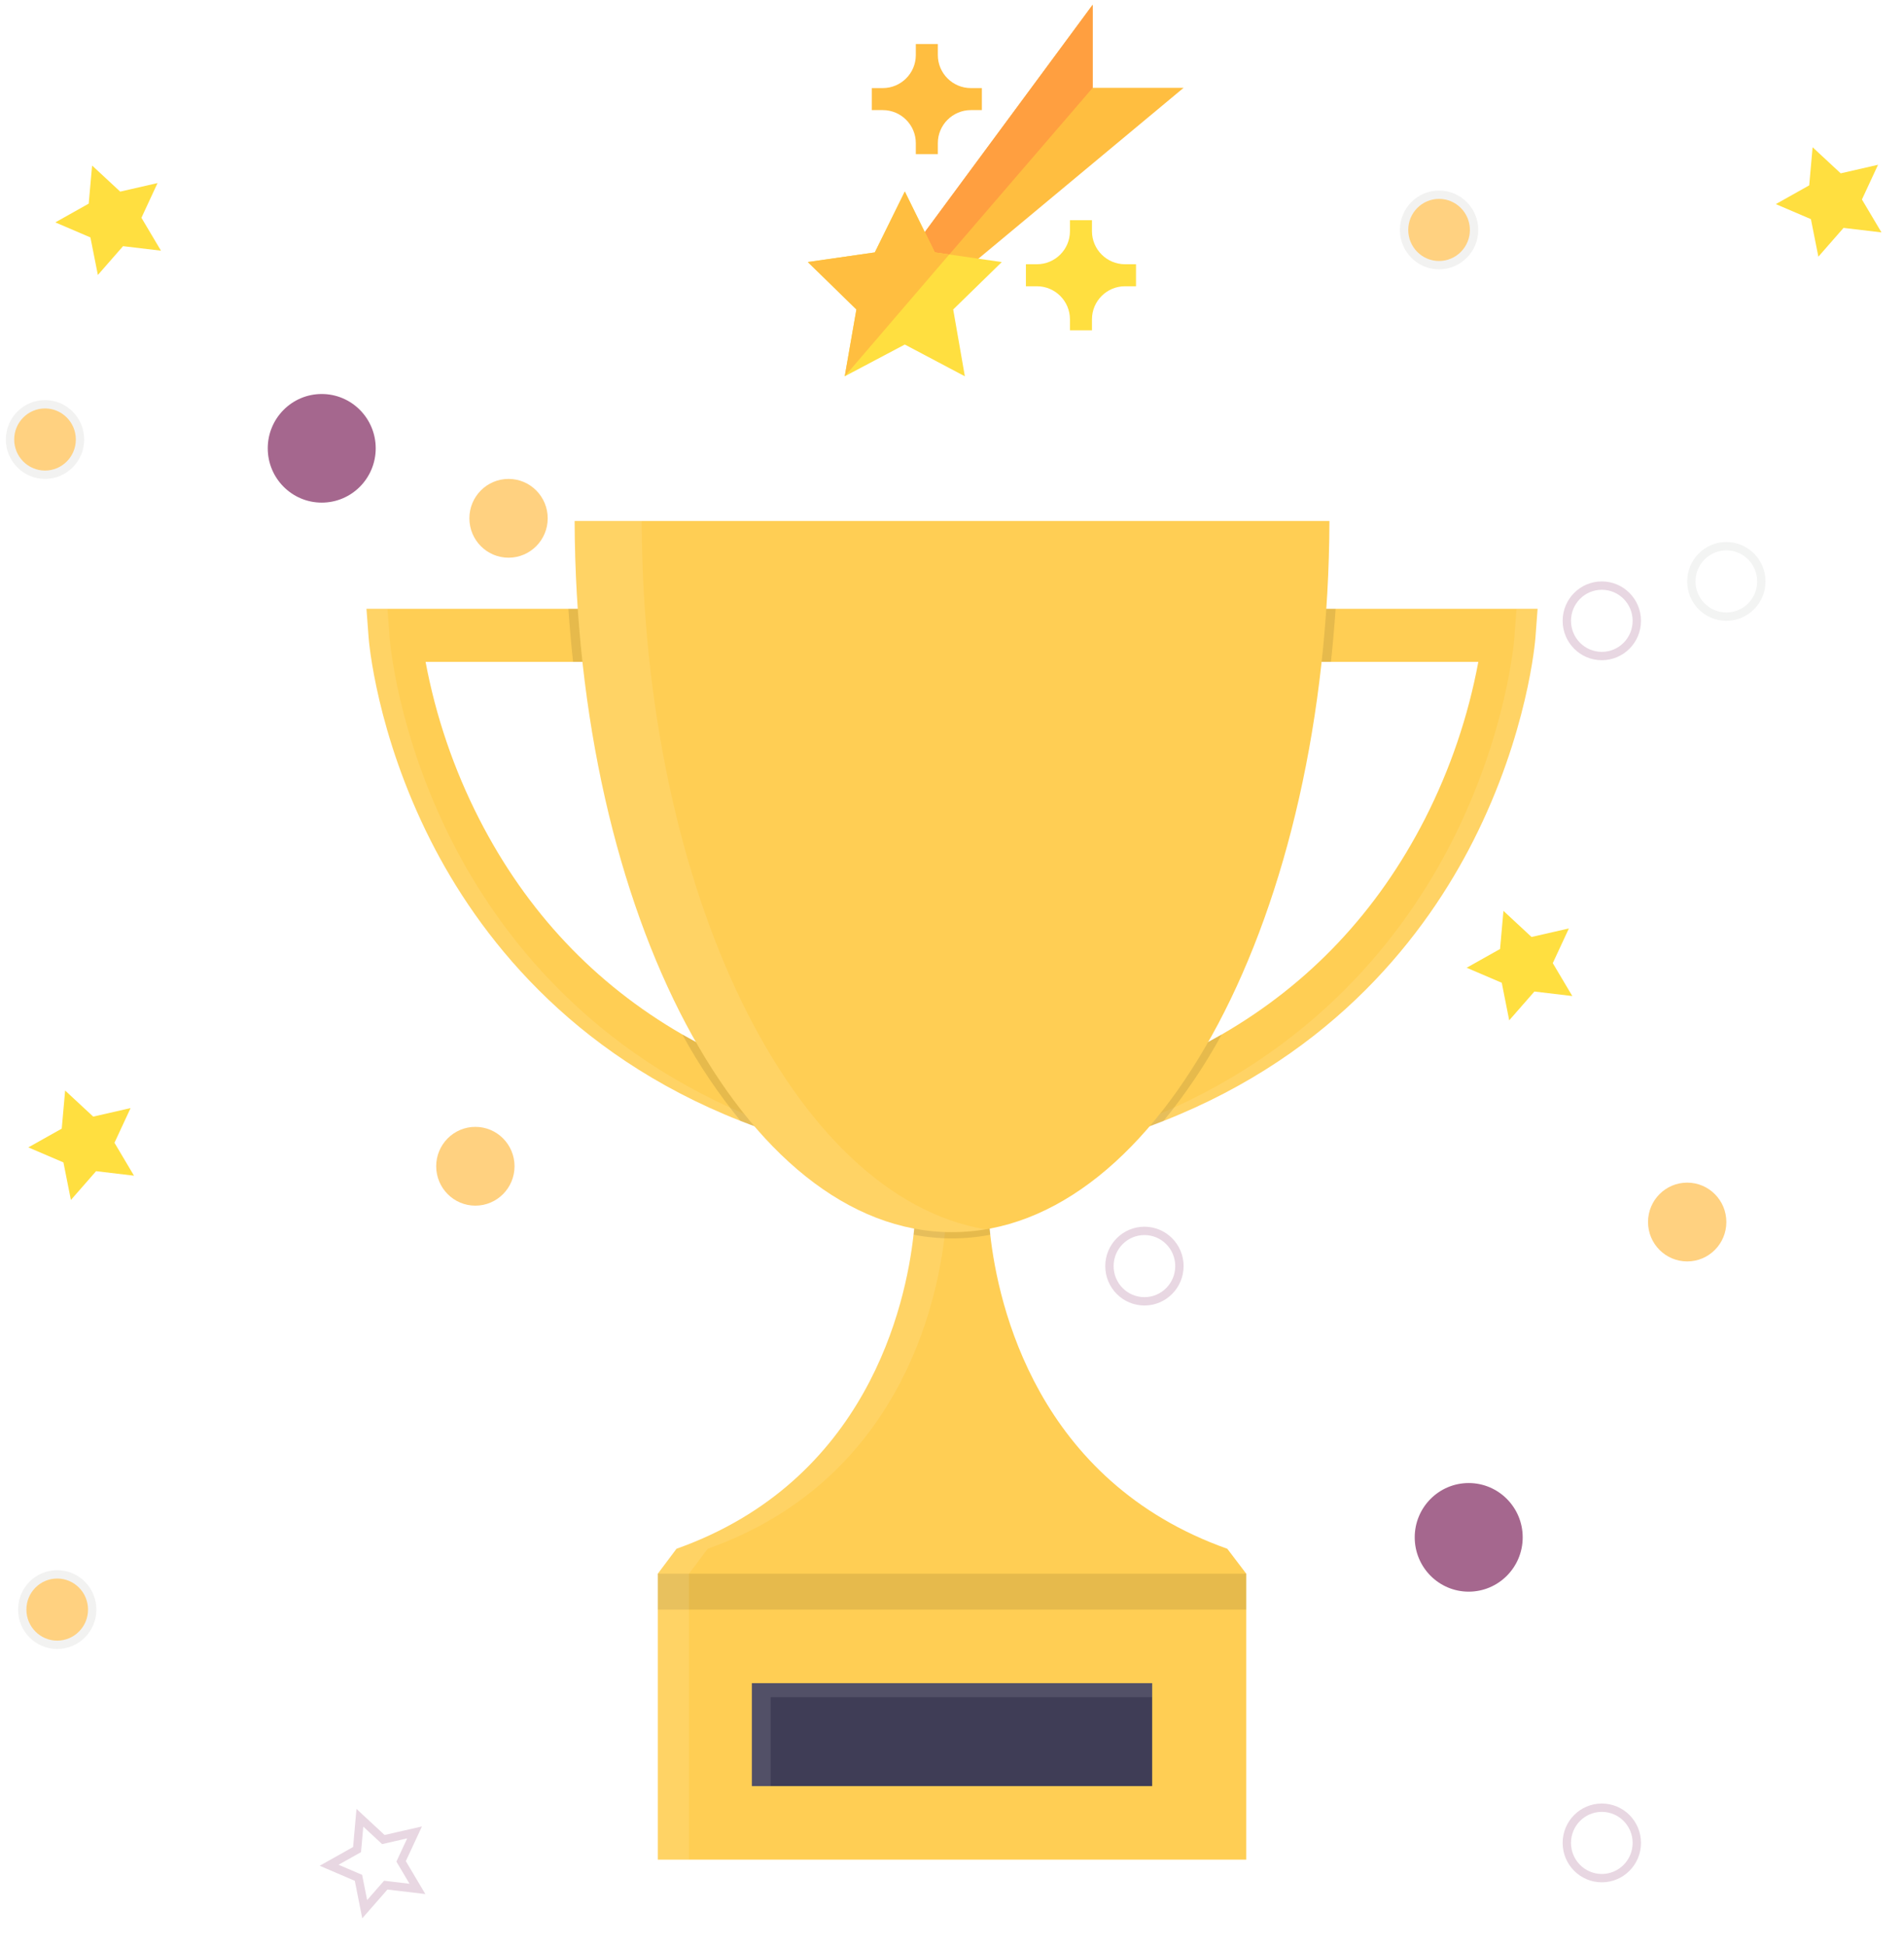 <svg width="228" height="233" viewBox="0 0 228 233" fill="none" xmlns="http://www.w3.org/2000/svg">
<path d="M184.123 72.902L183.869 76.312C183.832 76.775 182.947 87.801 176.418 100.686C170.816 111.738 159.913 126.132 139.33 134.222C137.724 134.857 136.057 135.45 134.329 136L132.402 129.95C137.24 128.427 141.901 126.388 146.303 123.869C156.795 117.811 164.952 109.165 170.64 98.038C173.658 92.114 175.809 85.787 177.027 79.252H153.609V72.902H184.123Z" fill="#FFCE54"/>
<path opacity="0.1" d="M136.809 134.226C157.388 126.136 168.294 111.745 173.893 100.694C180.422 87.808 181.311 76.79 181.344 76.319L181.598 72.909H184.213L183.959 76.319C183.925 76.783 183.036 87.808 176.508 100.694C170.905 111.745 160.003 126.136 139.423 134.226C137.817 134.861 136.149 135.455 134.419 136.007L134.165 135.212C135.066 134.891 135.947 134.562 136.809 134.226Z" fill="white"/>
<path d="M95.606 129.95L93.678 136C91.948 135.447 90.28 134.854 88.674 134.219C68.094 126.129 57.188 111.738 51.59 100.686C45.061 87.801 44.172 76.783 44.138 76.312L43.884 72.902H74.384V79.252H50.962C52.186 85.788 54.343 92.115 57.367 98.038C63.056 109.165 71.209 117.811 81.701 123.865C86.103 126.387 90.766 128.427 95.606 129.95V129.95Z" fill="#FFCE54"/>
<path opacity="0.1" d="M91.191 134.226C70.611 126.136 59.705 111.745 54.107 100.694C47.578 87.808 46.689 76.79 46.656 76.319L46.402 72.909H43.787L44.041 76.319C44.075 76.783 44.964 87.808 51.492 100.694C57.095 111.745 67.997 126.136 88.576 134.226C90.183 134.861 91.851 135.455 93.581 136.007L93.835 135.212C92.936 134.891 92.055 134.562 91.191 134.226Z" fill="white"/>
<path d="M149.237 188.438V222.677H78.77V188.438L81.011 185.451C103.846 177.346 108.474 156.21 109.397 147.847C109.534 146.692 109.612 145.53 109.632 144.366H118.345C118.365 145.53 118.443 146.692 118.581 147.847C119.518 156.21 124.146 177.353 146.966 185.451L149.237 188.438Z" fill="#FFCE54"/>
<path opacity="0.1" d="M149.237 188.438H78.77V192.734H149.237V188.438Z" fill="black"/>
<path opacity="0.1" d="M84.746 185.451C107.581 177.346 112.209 156.21 113.131 147.847C113.269 146.692 113.347 145.53 113.367 144.366H109.632C109.612 145.53 109.534 146.692 109.397 147.847C108.459 156.21 103.831 177.353 81.011 185.451L78.77 188.438V222.677H82.505V188.438L84.746 185.451Z" fill="white"/>
<path opacity="0.1" d="M68.064 72.902H74.384V79.252H68.625C68.398 77.16 68.211 75.043 68.064 72.902Z" fill="black"/>
<path opacity="0.1" d="M95.607 129.949L93.68 136C91.95 135.447 90.281 134.853 88.675 134.218C86.033 130.992 83.699 127.526 81.702 123.865C86.105 126.387 90.767 128.427 95.607 129.949Z" fill="black"/>
<path opacity="0.1" d="M132.398 129.95C137.237 128.427 141.897 126.389 146.3 123.869C144.302 127.531 141.968 130.998 139.327 134.226C137.721 134.861 136.054 135.454 134.326 136.004L132.398 129.95Z" fill="black"/>
<path opacity="0.1" d="M159.937 72.902C159.79 75.043 159.603 77.16 159.377 79.252H153.621V72.902H159.937Z" fill="black"/>
<path opacity="0.1" d="M118.592 147.847C115.559 148.435 112.441 148.435 109.408 147.847C109.545 146.692 109.624 145.53 109.644 144.366H118.357C118.377 145.53 118.455 146.692 118.592 147.847V147.847Z" fill="black"/>
<path d="M68.812 62.384C68.973 109.467 89.142 147.541 114.005 147.541C138.869 147.541 159.034 109.467 159.198 62.384H68.812Z" fill="#FFCE54"/>
<path opacity="0.1" d="M76.843 62.384H68.812C68.973 109.467 89.142 147.541 114.005 147.541C115.351 147.539 116.694 147.425 118.02 147.201C95.035 143.362 76.996 106.905 76.843 62.384Z" fill="white"/>
<path d="M137.968 201.544H90.037V213.869H137.968V201.544Z" fill="#3F3D56"/>
<path opacity="0.1" d="M92.278 203.225H137.968V201.544H90.037V213.869H92.278V203.225Z" fill="white"/>
<path d="M11.03 19.821L14.392 22.944L18.866 21.92L16.937 26.076L19.276 30.017L14.735 29.477L11.72 32.924L10.826 28.428L6.623 26.629L10.622 24.384L11.03 19.821Z" fill="#FFDF40"/>
<path d="M7.8 130.582L11.163 133.705L15.637 132.682L13.708 136.837L16.047 140.778L11.506 140.238L8.49 143.685L7.596 139.189L3.394 137.39L7.393 135.145L7.8 130.582Z" fill="#FFDF40"/>
<path d="M180.035 109.071L183.398 112.194L187.872 111.171L185.943 115.327L188.282 119.268L183.741 118.727L180.725 122.175L179.832 117.678L175.629 115.88L179.628 113.635L180.035 109.071Z" fill="#FFDF40"/>
<g filter="url(#filter0_d)">
<path d="M42.78 220.208L43.096 216.661L45.712 219.09L45.906 219.27L46.163 219.211L49.643 218.415L48.143 221.645L48.032 221.884L48.167 222.111L49.989 225.181L46.454 224.76L46.192 224.729L46.019 224.927L43.672 227.61L42.976 224.11L42.924 223.851L42.682 223.748L39.412 222.348L42.527 220.6L42.757 220.471L42.78 220.208Z" stroke="#E8D7E2"/>
</g>
<path d="M217.056 17.631L220.419 20.755L224.892 19.731L222.963 23.887L225.303 27.828L220.762 27.288L217.746 30.735L216.852 26.239L212.65 24.44L216.649 22.195L217.056 17.631Z" fill="#FFDF40"/>
<g clip-path="url(#clip0)">
<path d="M114.44 33.24L141.733 10.518H130.843V0.572L108.969 30.192L110.196 32.639L114.44 33.24Z" fill="#FFBE40"/>
<path d="M130.843 10.518L111.635 32.843L110.196 32.639L108.969 30.192L130.843 0.572V10.518Z" fill="#FF9F40"/>
<path d="M101.155 45.059L108.348 41.254L115.541 45.059L114.144 37.056L119.96 31.38L111.934 30.221L108.351 22.933L104.756 30.224L96.733 31.376L102.552 37.056L101.155 45.059Z" fill="#FFDF40"/>
<path d="M124.169 31.641C126.35 31.641 128.124 29.867 128.124 27.686V26.368H130.761V27.686C130.761 29.867 132.535 31.641 134.716 31.641H136.034V34.278H134.716C132.535 34.278 130.761 36.052 130.761 38.233V39.551H128.124V38.233C128.124 36.052 126.35 34.278 124.169 34.278H122.851V31.641H124.169Z" fill="#FFDF40"/>
<path d="M105.712 10.548C107.893 10.548 109.667 8.773 109.667 6.593V5.274H112.304V6.593C112.304 8.773 114.078 10.548 116.259 10.548H117.577V13.184H116.259C114.078 13.184 112.304 14.959 112.304 17.139V18.458H109.667V17.139C109.667 14.959 107.893 13.184 105.712 13.184H104.394V10.548H105.712Z" fill="#FFBE40"/>
<path d="M96.733 31.376L104.756 30.224L108.351 22.933L111.934 30.221L113.669 30.472L101.155 45.059L102.552 37.056L96.733 31.376Z" fill="#FFBE40"/>
</g>
<path d="M38.527 60.184C42.097 60.184 44.991 57.273 44.991 53.682C44.991 50.091 42.097 47.179 38.527 47.179C34.957 47.179 32.063 50.091 32.063 53.682C32.063 57.273 34.957 60.184 38.527 60.184Z" fill="#A5678E"/>
<path d="M175.874 190.586C179.444 190.586 182.339 187.675 182.339 184.083C182.339 180.492 179.444 177.581 175.874 177.581C172.304 177.581 169.41 180.492 169.41 184.083C169.41 187.675 172.304 190.586 175.874 190.586Z" fill="#A5678E"/>
<path d="M176.515 27.534C176.515 29.866 174.637 31.751 172.325 31.751C170.014 31.751 168.135 29.866 168.135 27.534C168.135 25.201 170.014 23.316 172.325 23.316C174.637 23.316 176.515 25.201 176.515 27.534Z" fill="#FFD180" stroke="#F2F2F1"/>
<path d="M210.917 69.62C210.917 71.952 209.039 73.838 206.727 73.838C204.416 73.838 202.537 71.952 202.537 69.62C202.537 67.288 204.416 65.402 206.727 65.402C209.039 65.402 210.917 67.288 210.917 69.62Z" stroke="#F3F4F3"/>
<path d="M196.004 74.338C196.004 76.67 194.125 78.555 191.814 78.555C189.502 78.555 187.624 76.67 187.624 74.338C187.624 72.005 189.502 70.12 191.814 70.12C194.125 70.12 196.004 72.005 196.004 74.338Z" stroke="#E8D7E2"/>
<g filter="url(#filter1_d)">
<path d="M196.004 219.673C196.004 222.005 194.125 223.89 191.814 223.89C189.502 223.89 187.624 222.005 187.624 219.673C187.624 217.34 189.502 215.455 191.814 215.455C194.125 215.455 196.004 217.34 196.004 219.673Z" stroke="#E8D7E2"/>
</g>
<path d="M11.041 192.733C11.041 195.066 9.163 196.951 6.851 196.951C4.54 196.951 2.661 195.066 2.661 192.733C2.661 190.401 4.54 188.516 6.851 188.516C9.163 188.516 11.041 190.401 11.041 192.733Z" fill="#FFD180" stroke="#F2F2F1"/>
<path d="M141.233 151.604C141.233 153.937 139.354 155.822 137.043 155.822C134.732 155.822 132.853 153.937 132.853 151.604C132.853 149.272 134.732 147.387 137.043 147.387C139.354 147.387 141.233 149.272 141.233 151.604Z" stroke="#E8D7E2"/>
<path d="M56.923 144.366C59.514 144.366 61.614 142.254 61.614 139.648C61.614 137.043 59.514 134.931 56.923 134.931C54.333 134.931 52.233 137.043 52.233 139.648C52.233 142.254 54.333 144.366 56.923 144.366Z" fill="#FFD180"/>
<path d="M202.038 151.045C204.628 151.045 206.728 148.933 206.728 146.327C206.728 143.721 204.628 141.609 202.038 141.609C199.447 141.609 197.348 143.721 197.348 146.327C197.348 148.933 199.447 151.045 202.038 151.045Z" fill="#FFD180"/>
<path d="M60.897 66.78C63.487 66.78 65.587 64.668 65.587 62.063C65.587 59.457 63.487 57.345 60.897 57.345C58.307 57.345 56.207 59.457 56.207 62.063C56.207 64.668 58.307 66.78 60.897 66.78Z" fill="#FFD180"/>
<path d="M9.581 52.627C9.581 54.959 7.702 56.845 5.391 56.845C3.079 56.845 1.201 54.959 1.201 52.627C1.201 50.295 3.079 48.409 5.391 48.409C7.702 48.409 9.581 50.295 9.581 52.627Z" fill="#FFD180" stroke="#F2F2F1"/>
<defs>
<filter id="filter0_d" x="36.05" y="214.955" width="17.882" height="17.443" filterUnits="userSpaceOnUse" color-interpolation-filters="sRGB">
<feFlood flood-opacity="0" result="BackgroundImageFix"/>
<feColorMatrix in="SourceAlpha" type="matrix" values="0 0 0 0 0 0 0 0 0 0 0 0 0 0 0 0 0 0 127 0"/>
<feOffset dy="1"/>
<feGaussianBlur stdDeviation="0.5"/>
<feColorMatrix type="matrix" values="0 0 0 0 0 0 0 0 0 0 0 0 0 0 0 0 0 0 0.1 0"/>
<feBlend mode="normal" in2="BackgroundImageFix" result="effect1_dropShadow"/>
<feBlend mode="normal" in="SourceGraphic" in2="effect1_dropShadow" result="shape"/>
</filter>
<filter id="filter1_d" x="186.124" y="214.955" width="11.38" height="11.436" filterUnits="userSpaceOnUse" color-interpolation-filters="sRGB">
<feFlood flood-opacity="0" result="BackgroundImageFix"/>
<feColorMatrix in="SourceAlpha" type="matrix" values="0 0 0 0 0 0 0 0 0 0 0 0 0 0 0 0 0 0 127 0"/>
<feOffset dy="1"/>
<feGaussianBlur stdDeviation="0.5"/>
<feColorMatrix type="matrix" values="0 0 0 0 0 0 0 0 0 0 0 0 0 0 0 0 0 0 0.1 0"/>
<feBlend mode="normal" in2="BackgroundImageFix" result="effect1_dropShadow"/>
<feBlend mode="normal" in="SourceGraphic" in2="effect1_dropShadow" result="shape"/>
</filter>
<clipPath id="clip0">
<rect width="45" height="45" fill="white" transform="matrix(-1 0 0 1 141.733 0.316)"/>
</clipPath>
</defs>
</svg>
